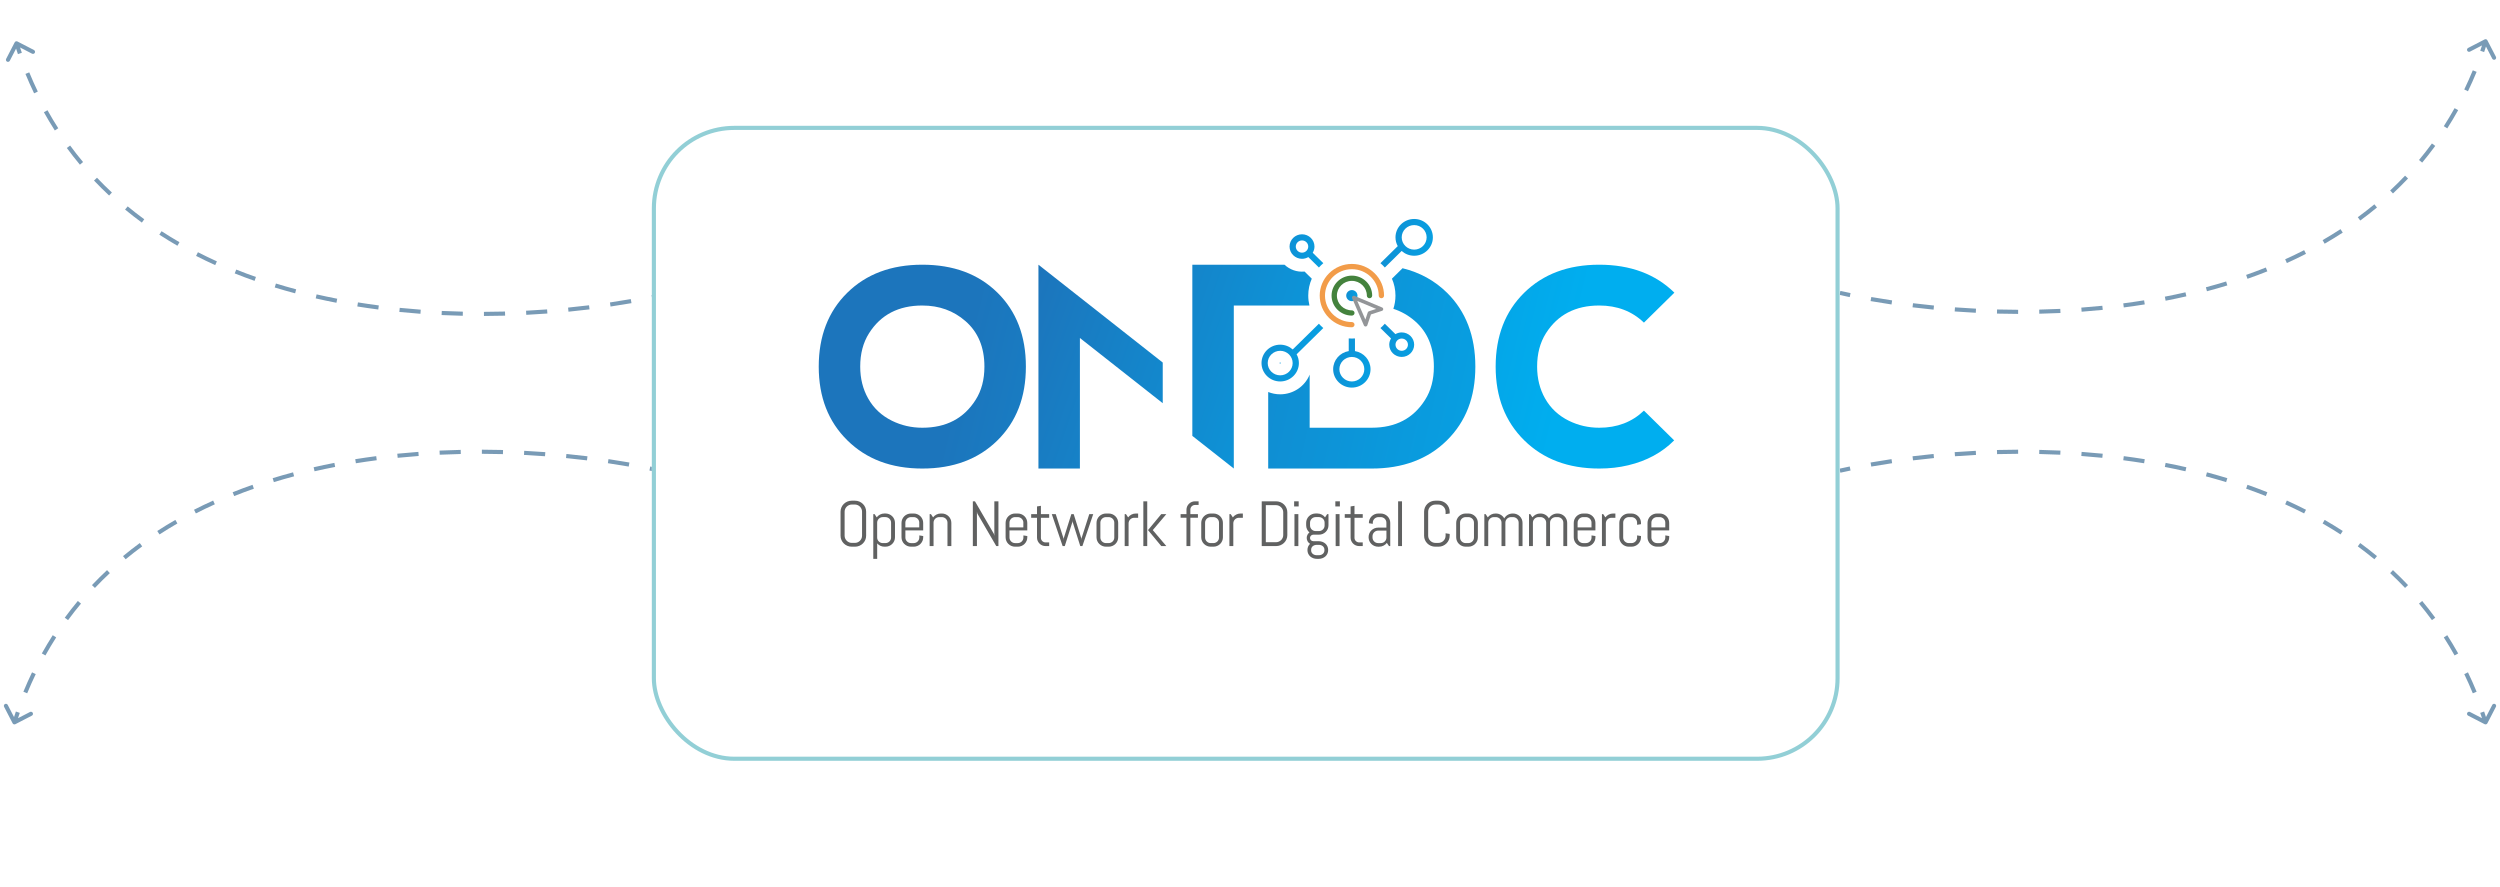 <svg width="606" height="215" viewBox="0 0 606 215" fill="none" xmlns="http://www.w3.org/2000/svg">
<path d="M4.23 10.056C3.984 9.929 3.683 10.025 3.556 10.27L1.489 14.268C1.363 14.513 1.459 14.815 1.704 14.942C1.949 15.068 2.251 14.972 2.378 14.727L4.215 11.174L7.768 13.011C8.013 13.137 8.315 13.041 8.442 12.796C8.568 12.551 8.472 12.249 8.227 12.122L4.23 10.056ZM3.524 10.652C3.789 11.485 4.064 12.309 4.347 13.123L5.292 12.794C5.011 11.989 4.739 11.173 4.476 10.348L3.524 10.652ZM6.167 17.919C6.829 19.528 7.529 21.095 8.264 22.623L9.165 22.19C8.438 20.679 7.747 19.129 7.092 17.539L6.167 17.919ZM10.639 27.204C11.483 28.72 12.366 30.193 13.283 31.624L14.125 31.085C13.219 29.671 12.347 28.215 11.512 26.718L10.639 27.204ZM16.194 35.868C17.216 37.262 18.274 38.612 19.366 39.92L20.134 39.279C19.055 37.987 18.01 36.654 17.001 35.277L16.194 35.868ZM22.787 43.767C23.974 45.021 25.195 46.231 26.446 47.398L27.128 46.667C25.892 45.513 24.686 44.318 23.513 43.079L22.787 43.767ZM30.317 50.797C31.643 51.893 32.998 52.947 34.38 53.959L34.971 53.153C33.604 52.151 32.264 51.109 30.954 50.026L30.317 50.797ZM38.616 56.884C40.054 57.82 41.518 58.716 43.004 59.573L43.504 58.707C42.033 57.858 40.584 56.971 39.161 56.046L38.616 56.884ZM47.526 62.031C49.052 62.811 50.598 63.555 52.162 64.263L52.574 63.352C51.024 62.65 49.492 61.913 47.981 61.14L47.526 62.031ZM56.894 66.276C58.484 66.911 60.09 67.513 61.709 68.081L62.04 67.137C60.434 66.573 58.842 65.977 57.265 65.347L56.894 66.276ZM66.593 69.685C68.23 70.188 69.878 70.659 71.535 71.099L71.792 70.133C70.147 69.695 68.511 69.228 66.886 68.729L66.593 69.685ZM76.525 72.332C78.195 72.713 79.872 73.066 81.552 73.391L81.742 72.41C80.072 72.087 78.407 71.736 76.747 71.357L76.525 72.332ZM86.61 74.287C88.304 74.559 89.999 74.805 91.694 75.025L91.823 74.034C90.138 73.814 88.452 73.57 86.769 73.299L86.61 74.287ZM96.797 75.615C98.507 75.787 100.213 75.936 101.915 76.061L101.988 75.064C100.296 74.939 98.598 74.791 96.898 74.62L96.797 75.615ZM107.042 76.37C108.761 76.451 110.473 76.509 112.174 76.546L112.196 75.546C110.503 75.509 108.8 75.451 107.089 75.371L107.042 76.37ZM117.308 76.594C119.033 76.589 120.744 76.562 122.439 76.517L122.412 75.517C120.725 75.563 119.022 75.589 117.305 75.594L117.308 76.594ZM127.567 76.317C129.295 76.23 131.003 76.123 132.687 75.997L132.613 75C130.937 75.125 129.237 75.231 127.516 75.319L127.567 76.317ZM137.8 75.556C139.533 75.386 141.235 75.198 142.904 74.993L142.782 74C141.121 74.204 139.427 74.392 137.702 74.561L137.8 75.556ZM147.996 74.304C149.734 74.046 151.428 73.771 153.073 73.483L152.9 72.498C151.264 72.785 149.579 73.058 147.849 73.315L147.996 74.304ZM158.127 72.52C158.971 72.346 159.798 72.168 160.609 71.988L160.391 71.012C159.586 71.191 158.764 71.367 157.925 71.54L158.127 72.52Z" fill="#799BB6"/>
<path d="M3.73 175.539C3.484 175.666 3.183 175.57 3.056 175.324L0.989 171.327C0.863 171.082 0.959 170.78 1.204 170.653C1.449 170.526 1.751 170.622 1.878 170.868L3.715 174.421L7.268 172.584C7.513 172.457 7.815 172.553 7.942 172.799C8.068 173.044 7.972 173.346 7.727 173.472L3.73 175.539ZM3.024 174.943C3.289 174.109 3.564 173.286 3.847 172.471L4.792 172.8C4.511 173.606 4.239 174.421 3.976 175.246L3.024 174.943ZM5.667 167.675C6.329 166.067 7.029 164.499 7.764 162.971L8.665 163.405C7.938 164.915 7.247 166.465 6.592 168.056L5.667 167.675ZM10.139 158.39C10.983 156.875 11.866 155.402 12.783 153.97L13.625 154.51C12.719 155.924 11.847 157.379 11.012 158.877L10.139 158.39ZM15.694 149.727C16.716 148.333 17.774 146.983 18.866 145.675L19.634 146.316C18.555 147.607 17.51 148.941 16.501 150.318L15.694 149.727ZM22.287 141.828C23.474 140.574 24.695 139.364 25.946 138.196L26.628 138.927C25.392 140.081 24.186 141.277 23.013 142.515L22.287 141.828ZM29.817 134.798C31.143 133.702 32.498 132.648 33.88 131.635L34.471 132.442C33.104 133.444 31.764 134.485 30.454 135.568L29.817 134.798ZM38.116 128.711C39.554 127.775 41.018 126.879 42.504 126.022L43.004 126.888C41.533 127.737 40.084 128.623 38.661 129.549L38.116 128.711ZM47.026 123.564C48.552 122.784 50.098 122.04 51.662 121.332L52.074 122.243C50.524 122.945 48.992 123.681 47.481 124.454L47.026 123.564ZM56.394 119.319C57.984 118.683 59.59 118.082 61.209 117.514L61.54 118.458C59.934 119.021 58.342 119.617 56.765 120.247L56.394 119.319ZM66.093 115.909C67.73 115.407 69.378 114.936 71.035 114.495L71.292 115.462C69.647 115.899 68.011 116.367 66.386 116.866L66.093 115.909ZM76.025 113.263C77.695 112.881 79.372 112.529 81.052 112.203L81.242 113.185C79.572 113.508 77.907 113.859 76.247 114.238L76.025 113.263ZM86.11 111.308C87.804 111.036 89.499 110.79 91.194 110.57L91.323 111.561C89.638 111.78 87.952 112.025 86.269 112.296L86.11 111.308ZM96.297 109.98C98.007 109.807 99.713 109.659 101.415 109.534L101.488 110.531C99.796 110.656 98.098 110.803 96.398 110.975L96.297 109.98ZM106.542 109.225C108.261 109.144 109.973 109.086 111.674 109.049L111.696 110.049C110.003 110.086 108.3 110.144 106.589 110.224L106.542 109.225ZM116.808 109.001C118.533 109.006 120.244 109.032 121.939 109.078L121.912 110.078C120.225 110.032 118.522 110.006 116.805 110.001L116.808 109.001ZM127.067 109.277C128.795 109.365 130.503 109.472 132.187 109.598L132.113 110.595C130.437 110.47 128.737 110.363 127.016 110.276L127.067 109.277ZM137.3 110.039C139.033 110.209 140.735 110.397 142.404 110.602L142.282 111.594C140.621 111.391 138.927 111.203 137.202 111.034L137.3 110.039ZM147.496 111.291C149.234 111.549 150.928 111.823 152.573 112.112L152.4 113.097C150.764 112.81 149.079 112.537 147.349 112.28L147.496 111.291ZM157.627 113.075C158.471 113.249 159.298 113.426 160.109 113.607L159.891 114.583C159.086 114.404 158.264 114.227 157.425 114.054L157.627 113.075Z" fill="#799BB6"/>
<path d="M602.27 9.556C602.516 9.429 602.817 9.525 602.944 9.77L605.011 13.768C605.137 14.013 605.041 14.315 604.796 14.442C604.551 14.568 604.249 14.472 604.122 14.227L602.285 10.674L598.732 12.511C598.487 12.637 598.185 12.541 598.058 12.296C597.932 12.051 598.028 11.749 598.273 11.622L602.27 9.556ZM602.976 10.152C602.711 10.985 602.436 11.809 602.153 12.623L601.208 12.294C601.489 11.489 601.761 10.673 602.024 9.848L602.976 10.152ZM600.333 17.419C599.671 19.028 598.971 20.595 598.236 22.123L597.335 21.69C598.062 20.179 598.753 18.629 599.408 17.039L600.333 17.419ZM595.861 26.704C595.016 28.22 594.134 29.693 593.217 31.124L592.375 30.585C593.281 29.171 594.153 27.715 594.988 26.218L595.861 26.704ZM590.306 35.368C589.284 36.762 588.226 38.112 587.134 39.42L586.366 38.779C587.445 37.487 588.49 36.154 589.499 34.777L590.306 35.368ZM583.713 43.267C582.526 44.521 581.305 45.731 580.054 46.898L579.372 46.167C580.608 45.013 581.814 43.818 582.987 42.579L583.713 43.267ZM576.183 50.297C574.857 51.393 573.502 52.447 572.12 53.459L571.529 52.653C572.896 51.651 574.236 50.609 575.546 49.526L576.183 50.297ZM567.884 56.384C566.446 57.32 564.982 58.216 563.496 59.073L562.996 58.207C564.467 57.358 565.916 56.471 567.339 55.546L567.884 56.384ZM558.974 61.531C557.448 62.311 555.902 63.055 554.338 63.763L553.926 62.852C555.476 62.15 557.008 61.413 558.519 60.64L558.974 61.531ZM549.606 65.776C548.016 66.411 546.41 67.013 544.791 67.581L544.46 66.637C546.066 66.073 547.658 65.477 549.235 64.847L549.606 65.776ZM539.907 69.185C538.27 69.688 536.622 70.159 534.965 70.599L534.708 69.633C536.353 69.195 537.989 68.728 539.614 68.229L539.907 69.185ZM529.975 71.832C528.305 72.213 526.628 72.566 524.948 72.891L524.758 71.91C526.428 71.587 528.093 71.236 529.753 70.857L529.975 71.832ZM519.89 73.787C518.196 74.059 516.501 74.305 514.806 74.525L514.677 73.534C516.362 73.314 518.048 73.07 519.731 72.799L519.89 73.787ZM509.703 75.115C507.993 75.287 506.287 75.436 504.585 75.561L504.512 74.564C506.204 74.439 507.902 74.291 509.602 74.12L509.703 75.115ZM499.458 75.87C497.739 75.951 496.027 76.009 494.326 76.046L494.304 75.046C495.997 75.009 497.7 74.951 499.411 74.871L499.458 75.87ZM489.192 76.094C487.467 76.089 485.756 76.062 484.061 76.017L484.088 75.017C485.775 75.063 487.478 75.089 489.195 75.094L489.192 76.094ZM478.933 75.817C477.205 75.73 475.497 75.623 473.813 75.497L473.887 74.5C475.563 74.625 477.263 74.731 478.984 74.819L478.933 75.817ZM468.7 75.056C466.967 74.886 465.265 74.698 463.596 74.493L463.718 73.5C465.379 73.704 467.073 73.892 468.798 74.061L468.7 75.056ZM458.504 73.804C456.766 73.546 455.072 73.271 453.427 72.983L453.6 71.998C455.236 72.285 456.921 72.558 458.651 72.815L458.504 73.804ZM448.373 72.02C447.529 71.846 446.702 71.668 445.891 71.488L446.109 70.512C446.914 70.691 447.736 70.867 448.575 71.04L448.373 72.02Z" fill="#799BB6"/>
<path d="M602.27 175.539C602.516 175.666 602.817 175.57 602.944 175.324L605.011 171.327C605.137 171.082 605.041 170.78 604.796 170.653C604.551 170.526 604.249 170.622 604.122 170.868L602.285 174.421L598.732 172.584C598.487 172.457 598.185 172.553 598.058 172.799C597.932 173.044 598.028 173.346 598.273 173.472L602.27 175.539ZM602.976 174.943C602.711 174.109 602.436 173.286 602.153 172.471L601.208 172.8C601.489 173.606 601.761 174.421 602.024 175.246L602.976 174.943ZM600.333 167.675C599.671 166.067 598.971 164.499 598.236 162.971L597.335 163.405C598.062 164.915 598.753 166.465 599.408 168.056L600.333 167.675ZM595.861 158.39C595.016 156.875 594.134 155.402 593.217 153.97L592.375 154.51C593.281 155.924 594.153 157.379 594.988 158.877L595.861 158.39ZM590.306 149.727C589.284 148.333 588.226 146.983 587.134 145.675L586.366 146.316C587.445 147.607 588.49 148.941 589.499 150.318L590.306 149.727ZM583.713 141.828C582.526 140.574 581.305 139.364 580.054 138.196L579.372 138.927C580.608 140.081 581.814 141.277 582.987 142.515L583.713 141.828ZM576.183 134.798C574.857 133.702 573.502 132.648 572.12 131.635L571.529 132.442C572.896 133.444 574.236 134.485 575.546 135.568L576.183 134.798ZM567.884 128.711C566.446 127.775 564.982 126.879 563.496 126.022L562.996 126.888C564.467 127.737 565.916 128.623 567.339 129.549L567.884 128.711ZM558.974 123.564C557.448 122.784 555.902 122.04 554.338 121.332L553.926 122.243C555.476 122.945 557.008 123.681 558.519 124.454L558.974 123.564ZM549.606 119.319C548.016 118.683 546.41 118.082 544.791 117.514L544.46 118.458C546.066 119.021 547.658 119.617 549.235 120.247L549.606 119.319ZM539.907 115.909C538.27 115.407 536.622 114.936 534.965 114.495L534.708 115.462C536.353 115.899 537.989 116.367 539.614 116.866L539.907 115.909ZM529.975 113.263C528.305 112.881 526.628 112.529 524.948 112.203L524.758 113.185C526.428 113.508 528.093 113.859 529.753 114.238L529.975 113.263ZM519.89 111.308C518.196 111.036 516.501 110.79 514.806 110.57L514.677 111.561C516.362 111.78 518.048 112.025 519.731 112.296L519.89 111.308ZM509.703 109.98C507.993 109.807 506.287 109.659 504.585 109.534L504.512 110.531C506.204 110.656 507.902 110.803 509.602 110.975L509.703 109.98ZM499.458 109.225C497.739 109.144 496.027 109.086 494.326 109.049L494.304 110.049C495.997 110.086 497.7 110.144 499.411 110.224L499.458 109.225ZM489.192 109.001C487.467 109.006 485.756 109.032 484.061 109.078L484.088 110.078C485.775 110.032 487.478 110.006 489.195 110.001L489.192 109.001ZM478.933 109.277C477.205 109.365 475.497 109.472 473.813 109.598L473.887 110.595C475.563 110.47 477.263 110.363 478.984 110.276L478.933 109.277ZM468.7 110.039C466.967 110.209 465.265 110.397 463.596 110.602L463.718 111.594C465.379 111.391 467.073 111.203 468.798 111.034L468.7 110.039ZM458.504 111.291C456.766 111.549 455.072 111.823 453.427 112.112L453.6 113.097C455.236 112.81 456.921 112.537 458.651 112.28L458.504 111.291ZM448.373 113.075C447.529 113.249 446.702 113.426 445.891 113.607L446.109 114.583C446.914 114.404 447.736 114.227 448.575 114.054L448.373 113.075Z" fill="#799BB6"/>
<g filter="url(#filter0_d_1850_1196)">
<rect x="158" y="19.5" width="287.924" height="153.921" rx="20" fill="white"/>
<rect x="158.5" y="20" width="286.924" height="152.921" rx="19.5" stroke="#92CFD6"/>
</g>
<path d="M209.74 130.893C209.598 131.215 209.407 131.498 209.159 131.739C208.915 131.98 208.627 132.171 208.3 132.311C207.972 132.448 207.619 132.518 207.246 132.518H206.463C206.09 132.518 205.737 132.448 205.406 132.311C205.076 132.173 204.788 131.98 204.541 131.739C204.296 131.498 204.102 131.215 203.96 130.893C203.817 130.571 203.749 130.223 203.749 129.856V124.03C203.749 123.663 203.82 123.316 203.96 122.993C204.099 122.671 204.293 122.388 204.541 122.147C204.786 121.906 205.076 121.716 205.406 121.576C205.737 121.438 206.09 121.368 206.463 121.368H207.246C207.619 121.368 207.972 121.438 208.3 121.576C208.627 121.716 208.915 121.906 209.159 122.147C209.404 122.388 209.598 122.671 209.74 122.993C209.88 123.316 209.951 123.663 209.951 124.03V129.856C209.951 130.223 209.88 130.571 209.74 130.893ZM208.96 124.03C208.96 123.789 208.915 123.562 208.821 123.352C208.727 123.142 208.601 122.96 208.445 122.803C208.285 122.646 208.1 122.523 207.887 122.433C207.673 122.343 207.445 122.296 207.197 122.296H206.506C206.261 122.296 206.03 122.341 205.816 122.433C205.603 122.523 205.418 122.646 205.255 122.803C205.093 122.96 204.968 123.142 204.874 123.352C204.78 123.562 204.734 123.786 204.734 124.03V129.856C204.734 130.097 204.78 130.324 204.874 130.534C204.968 130.744 205.093 130.926 205.255 131.086C205.418 131.246 205.603 131.369 205.816 131.462C206.03 131.551 206.258 131.599 206.506 131.599H207.197C207.442 131.599 207.673 131.554 207.887 131.462C208.1 131.372 208.285 131.246 208.445 131.086C208.604 130.926 208.73 130.744 208.821 130.534C208.912 130.324 208.96 130.1 208.96 129.856V124.03Z" fill="#606161"/>
<path d="M216.764 131.128C216.644 131.405 216.479 131.646 216.268 131.853C216.058 132.061 215.813 132.223 215.531 132.341C215.249 132.459 214.95 132.518 214.631 132.518H214.392C214.039 132.518 213.711 132.448 213.406 132.305C213.102 132.162 212.845 131.966 212.629 131.716V135.468H211.684V124.618H212L212.515 125.406C212.732 125.117 212.999 124.89 213.327 124.722C213.651 124.554 214.007 124.47 214.392 124.47H214.631C214.95 124.47 215.249 124.529 215.531 124.646C215.813 124.764 216.058 124.926 216.268 125.134C216.479 125.341 216.644 125.582 216.764 125.86C216.883 126.137 216.943 126.431 216.943 126.745V130.239C216.943 130.553 216.883 130.847 216.764 131.125V131.128ZM215.998 126.695C215.998 126.507 215.961 126.333 215.89 126.168C215.818 126.005 215.722 125.862 215.596 125.739C215.474 125.619 215.329 125.523 215.161 125.45C214.993 125.38 214.816 125.344 214.625 125.344H213.996C213.805 125.344 213.629 125.38 213.461 125.45C213.292 125.521 213.15 125.616 213.025 125.739C212.902 125.86 212.806 126.003 212.732 126.168C212.66 126.33 212.623 126.507 212.623 126.695V130.295C212.623 130.483 212.66 130.657 212.732 130.822C212.803 130.988 212.9 131.128 213.025 131.251C213.147 131.372 213.292 131.467 213.461 131.54C213.629 131.612 213.805 131.646 213.996 131.646H214.625C214.816 131.646 214.993 131.61 215.161 131.54C215.326 131.47 215.471 131.374 215.596 131.251C215.722 131.128 215.815 130.988 215.89 130.822C215.961 130.66 215.998 130.483 215.998 130.295V126.695Z" fill="#606161"/>
<path d="M223.6 131.129C223.48 131.406 223.315 131.647 223.104 131.855C222.894 132.062 222.649 132.224 222.367 132.342C222.085 132.46 221.786 132.519 221.467 132.519H220.838C220.519 132.519 220.22 132.46 219.938 132.342C219.656 132.224 219.411 132.062 219.2 131.855C218.99 131.647 218.824 131.406 218.705 131.129C218.585 130.851 218.525 130.557 218.525 130.243V126.749C218.525 126.435 218.585 126.141 218.705 125.864C218.824 125.586 218.99 125.345 219.2 125.138C219.411 124.93 219.656 124.768 219.938 124.65C220.22 124.532 220.519 124.474 220.838 124.474H221.467C221.786 124.474 222.085 124.532 222.367 124.65C222.649 124.768 222.894 124.93 223.104 125.138C223.315 125.345 223.48 125.586 223.6 125.864C223.719 126.141 223.779 126.435 223.779 126.749V128.573H219.465V130.299C219.465 130.487 219.502 130.661 219.573 130.826C219.645 130.992 219.741 131.132 219.867 131.255C219.989 131.375 220.134 131.471 220.302 131.544C220.47 131.616 220.647 131.65 220.838 131.65H221.467C221.658 131.65 221.834 131.614 222.002 131.544C222.167 131.473 222.313 131.378 222.438 131.255C222.563 131.132 222.657 130.992 222.731 130.826C222.803 130.664 222.84 130.487 222.84 130.299V129.784L223.785 129.935V130.246C223.785 130.56 223.725 130.854 223.606 131.132L223.6 131.129ZM222.834 126.696C222.834 126.508 222.797 126.334 222.726 126.169C222.654 126.006 222.558 125.864 222.432 125.74C222.31 125.62 222.165 125.524 221.997 125.452C221.829 125.382 221.652 125.345 221.461 125.345H220.832C220.641 125.345 220.465 125.382 220.297 125.452C220.129 125.522 219.986 125.617 219.861 125.74C219.738 125.861 219.642 126.004 219.568 126.169C219.496 126.331 219.459 126.508 219.459 126.696V127.845H222.825V126.696H222.834Z" fill="#606161"/>
<path d="M229.666 132.37V126.696C229.666 126.508 229.629 126.334 229.558 126.169C229.487 126.006 229.39 125.864 229.265 125.74C229.142 125.62 228.997 125.524 228.829 125.452C228.661 125.382 228.484 125.345 228.293 125.345H227.664C227.473 125.345 227.297 125.382 227.129 125.452C226.961 125.522 226.818 125.617 226.693 125.74C226.571 125.861 226.474 126.004 226.4 126.169C226.329 126.331 226.292 126.508 226.292 126.696V132.37H225.346V124.622H225.662L226.178 125.41C226.394 125.121 226.662 124.894 226.989 124.726C227.314 124.558 227.67 124.474 228.054 124.474H228.293C228.612 124.474 228.911 124.532 229.193 124.65C229.475 124.768 229.72 124.93 229.931 125.138C230.142 125.345 230.307 125.586 230.426 125.864C230.546 126.141 230.606 126.435 230.606 126.749V132.37H229.66H229.666Z" fill="#606161"/>
<path d="M241.495 132.369L236.899 124.469L236.808 124.001V132.369H235.817V121.521H236.332L240.928 129.426L241.028 129.889V121.521H242.019V132.369H241.495Z" fill="#606161"/>
<path d="M248.833 131.129C248.714 131.406 248.548 131.647 248.338 131.855C248.127 132.062 247.882 132.224 247.6 132.342C247.318 132.46 247.019 132.519 246.7 132.519H246.071C245.752 132.519 245.453 132.46 245.171 132.342C244.889 132.224 244.644 132.062 244.434 131.855C244.223 131.647 244.058 131.406 243.938 131.129C243.819 130.851 243.759 130.557 243.759 130.243V126.749C243.759 126.435 243.819 126.141 243.938 125.864C244.058 125.586 244.223 125.345 244.434 125.138C244.644 124.93 244.889 124.768 245.171 124.65C245.453 124.532 245.752 124.474 246.071 124.474H246.7C247.019 124.474 247.318 124.532 247.6 124.65C247.882 124.768 248.127 124.93 248.338 125.138C248.548 125.345 248.714 125.586 248.833 125.864C248.953 126.141 249.013 126.435 249.013 126.749V128.573H244.699V130.299C244.699 130.487 244.736 130.661 244.807 130.826C244.878 130.992 244.975 131.132 245.1 131.255C245.222 131.375 245.368 131.471 245.536 131.544C245.704 131.616 245.88 131.65 246.071 131.65H246.7C246.891 131.65 247.068 131.614 247.236 131.544C247.401 131.473 247.546 131.378 247.671 131.255C247.797 131.132 247.891 130.992 247.965 130.826C248.036 130.664 248.073 130.487 248.073 130.299V129.784L249.018 129.935V130.246C249.018 130.56 248.959 130.854 248.839 131.132L248.833 131.129ZM248.067 126.696C248.067 126.508 248.03 126.334 247.959 126.169C247.888 126.006 247.791 125.864 247.666 125.74C247.543 125.62 247.398 125.524 247.23 125.452C247.062 125.382 246.885 125.345 246.695 125.345H246.065C245.875 125.345 245.698 125.382 245.53 125.452C245.362 125.522 245.22 125.617 245.094 125.74C244.972 125.861 244.875 126.004 244.801 126.169C244.73 126.331 244.693 126.508 244.693 126.696V127.845H248.059V126.696H248.067Z" fill="#606161"/>
<path d="M253.457 132.369C253.169 132.369 252.899 132.316 252.645 132.21C252.392 132.103 252.172 131.957 251.985 131.77C251.797 131.582 251.649 131.366 251.537 131.12C251.426 130.873 251.372 130.607 251.372 130.327V125.507H249.957V124.621H251.372V122.761L252.318 122.609V124.621H254.317V125.507H252.318V130.371C252.318 130.528 252.346 130.674 252.406 130.806C252.466 130.94 252.546 131.058 252.648 131.156C252.751 131.257 252.87 131.335 253.01 131.394C253.149 131.453 253.297 131.481 253.457 131.481H254.317V132.367H253.457V132.369Z" fill="#606161"/>
<path d="M262.372 132.369H261.857L260.011 126.529L259.98 126.129L259.949 126.529L258.103 132.369H257.58L254.951 124.621H255.911L257.787 130.478L257.819 130.878L257.85 130.478L259.695 124.621H260.265L262.102 130.478L262.133 130.878L262.164 130.478L264.041 124.621H265L262.372 132.369Z" fill="#606161"/>
<path d="M270.869 131.129C270.75 131.406 270.585 131.647 270.374 131.855C270.163 132.062 269.918 132.224 269.636 132.342C269.354 132.46 269.055 132.519 268.737 132.519H268.107C267.788 132.519 267.489 132.46 267.207 132.342C266.925 132.224 266.681 132.062 266.47 131.855C266.259 131.647 266.094 131.406 265.974 131.129C265.855 130.851 265.795 130.557 265.795 130.243V126.749C265.795 126.435 265.855 126.141 265.974 125.864C266.094 125.586 266.259 125.345 266.47 125.138C266.681 124.93 266.925 124.768 267.207 124.65C267.489 124.532 267.788 124.474 268.107 124.474H268.737C269.055 124.474 269.354 124.532 269.636 124.65C269.918 124.768 270.163 124.93 270.374 125.138C270.585 125.345 270.75 125.586 270.869 125.864C270.989 126.141 271.049 126.435 271.049 126.749V130.243C271.049 130.557 270.989 130.851 270.869 131.129ZM270.103 126.696C270.103 126.508 270.066 126.334 269.995 126.169C269.924 126.006 269.827 125.864 269.702 125.74C269.579 125.62 269.434 125.524 269.266 125.452C269.098 125.382 268.922 125.345 268.731 125.345H268.101C267.911 125.345 267.734 125.382 267.566 125.452C267.398 125.522 267.256 125.617 267.13 125.74C267.008 125.861 266.911 126.004 266.837 126.169C266.766 126.331 266.729 126.508 266.729 126.696V130.297C266.729 130.484 266.766 130.658 266.837 130.823C266.908 130.989 267.005 131.129 267.13 131.252C267.253 131.373 267.398 131.468 267.566 131.541C267.734 131.614 267.911 131.647 268.101 131.647H268.731C268.922 131.647 269.098 131.611 269.266 131.541C269.431 131.471 269.577 131.375 269.702 131.252C269.827 131.129 269.921 130.989 269.995 130.823C270.066 130.661 270.103 130.484 270.103 130.297V126.696Z" fill="#606161"/>
<path d="M274.941 125.507C274.75 125.507 274.573 125.543 274.405 125.613C274.237 125.683 274.095 125.779 273.969 125.902C273.847 126.022 273.75 126.165 273.676 126.331C273.605 126.493 273.568 126.67 273.568 126.857V132.372H272.623V124.624H272.939L273.454 125.412C273.67 125.123 273.938 124.896 274.266 124.728C274.59 124.56 274.946 124.476 275.331 124.476H275.883V125.512H274.938L274.941 125.507Z" fill="#606161"/>
<path d="M277.146 132.369V121.521H278.091V132.369H277.146ZM281.489 132.369L278.277 128.496L281.489 124.624H282.719L279.43 128.496L282.719 132.369H281.489Z" fill="#606161"/>
<path d="M289.674 122.404C289.515 122.404 289.367 122.432 289.233 122.491C289.096 122.55 288.976 122.628 288.874 122.729C288.771 122.83 288.692 122.948 288.632 123.085C288.572 123.222 288.544 123.368 288.544 123.525V124.62H290.38V125.506H288.544V132.368H287.598V125.506H286.177V124.62H287.598V123.57C287.598 123.287 287.652 123.02 287.761 122.771C287.869 122.522 288.017 122.303 288.208 122.115C288.398 121.928 288.618 121.782 288.868 121.675C289.119 121.569 289.389 121.516 289.674 121.516H290.543V122.401H289.674V122.404Z" fill="#606161"/>
<path d="M296.255 131.129C296.135 131.406 295.97 131.647 295.759 131.855C295.548 132.062 295.304 132.224 295.022 132.342C294.74 132.46 294.441 132.519 294.122 132.519H293.492C293.174 132.519 292.875 132.46 292.593 132.342C292.311 132.224 292.066 132.062 291.855 131.855C291.644 131.647 291.479 131.406 291.36 131.129C291.24 130.851 291.18 130.557 291.18 130.243V126.749C291.18 126.435 291.24 126.141 291.36 125.864C291.479 125.586 291.644 125.345 291.855 125.138C292.066 124.93 292.311 124.768 292.593 124.65C292.875 124.532 293.174 124.474 293.492 124.474H294.122C294.441 124.474 294.74 124.532 295.022 124.65C295.304 124.768 295.548 124.93 295.759 125.138C295.97 125.345 296.135 125.586 296.255 125.864C296.374 126.141 296.434 126.435 296.434 126.749V130.243C296.434 130.557 296.374 130.851 296.255 131.129ZM295.489 126.696C295.489 126.508 295.452 126.334 295.38 126.169C295.309 126.006 295.212 125.864 295.087 125.74C294.965 125.62 294.819 125.524 294.651 125.452C294.483 125.382 294.307 125.345 294.116 125.345H293.487C293.296 125.345 293.119 125.382 292.951 125.452C292.783 125.522 292.641 125.617 292.516 125.74C292.393 125.861 292.296 126.004 292.222 126.169C292.151 126.331 292.114 126.508 292.114 126.696V130.297C292.114 130.484 292.151 130.658 292.222 130.823C292.294 130.989 292.39 131.129 292.516 131.252C292.638 131.373 292.783 131.468 292.951 131.541C293.119 131.614 293.296 131.647 293.487 131.647H294.116C294.307 131.647 294.483 131.611 294.651 131.541C294.817 131.471 294.962 131.375 295.087 131.252C295.212 131.129 295.306 130.989 295.38 130.823C295.452 130.661 295.489 130.484 295.489 130.297V126.696Z" fill="#606161"/>
<path d="M300.326 125.507C300.135 125.507 299.958 125.543 299.79 125.613C299.622 125.683 299.48 125.779 299.355 125.902C299.232 126.022 299.135 126.165 299.061 126.331C298.99 126.493 298.953 126.67 298.953 126.857V132.372H298.008V124.624H298.324L298.839 125.412C299.056 125.123 299.323 124.896 299.651 124.728C299.976 124.56 300.331 124.476 300.716 124.476H301.268V125.512H300.323L300.326 125.507Z" fill="#606161"/>
<path d="M311.836 130.742C311.697 131.064 311.503 131.347 311.255 131.588C311.007 131.829 310.72 132.019 310.389 132.159C310.059 132.3 309.706 132.367 309.333 132.367H305.842V121.52H309.333C309.706 121.52 310.059 121.59 310.389 121.727C310.72 121.864 311.007 122.055 311.255 122.299C311.5 122.54 311.694 122.825 311.836 123.15C311.978 123.475 312.047 123.823 312.047 124.19V129.705C312.047 130.072 311.976 130.419 311.836 130.742ZM311.056 124.19C311.056 123.949 311.01 123.722 310.916 123.512C310.825 123.302 310.697 123.12 310.535 122.96C310.372 122.8 310.187 122.677 309.974 122.584C309.76 122.492 309.532 122.447 309.285 122.447H306.833V131.434H309.285C309.529 131.434 309.76 131.389 309.974 131.296C310.187 131.204 310.372 131.083 310.535 130.926C310.697 130.77 310.822 130.587 310.916 130.377C311.007 130.167 311.056 129.943 311.056 129.699V124.184V124.19Z" fill="#606161"/>
<path d="M313.699 122.761V121.52H314.798V122.761H313.699ZM313.776 132.37V124.622H314.722V132.37H313.776Z" fill="#606161"/>
<path d="M321.764 134.207C321.644 134.471 321.479 134.695 321.269 134.88C321.058 135.065 320.813 135.21 320.531 135.314C320.249 135.418 319.95 135.468 319.631 135.468H319.238C318.919 135.468 318.62 135.415 318.338 135.314C318.056 135.21 317.812 135.065 317.601 134.88C317.39 134.695 317.225 134.468 317.105 134.207C316.986 133.944 316.926 133.658 316.926 133.344V133.313C316.926 133.011 316.983 132.733 317.094 132.481C317.208 132.229 317.362 132.01 317.555 131.823C317.31 131.677 317.114 131.478 316.969 131.229C316.823 130.979 316.749 130.702 316.749 130.399C316.749 130.127 316.809 129.872 316.926 129.64C317.043 129.407 317.205 129.214 317.41 129.068C317.165 128.855 316.969 128.603 316.826 128.303C316.684 128.006 316.61 127.681 316.61 127.328V126.745C316.61 126.431 316.67 126.137 316.789 125.86C316.909 125.582 317.074 125.341 317.285 125.134C317.495 124.926 317.74 124.764 318.022 124.646C318.304 124.529 318.603 124.47 318.922 124.47H319.315C319.7 124.47 320.055 124.554 320.38 124.722C320.705 124.89 320.975 125.12 321.192 125.406L321.707 124.618H322.023V127.328C322.023 127.642 321.963 127.936 321.844 128.213C321.724 128.491 321.559 128.732 321.348 128.939C321.138 129.147 320.893 129.309 320.611 129.427C320.329 129.544 320.03 129.603 319.711 129.603H318.341C318.233 129.603 318.13 129.626 318.034 129.668C317.937 129.71 317.851 129.769 317.777 129.839C317.703 129.909 317.646 129.993 317.604 130.091C317.564 130.189 317.541 130.29 317.541 130.396C317.541 130.503 317.561 130.604 317.604 130.699C317.644 130.794 317.703 130.878 317.777 130.951C317.851 131.024 317.937 131.08 318.034 131.122C318.13 131.164 318.233 131.184 318.341 131.184H319.634C319.953 131.184 320.252 131.237 320.534 131.338C320.816 131.442 321.061 131.587 321.271 131.772C321.482 131.957 321.647 132.184 321.767 132.445C321.886 132.708 321.946 132.994 321.946 133.308V133.339C321.946 133.652 321.886 133.938 321.767 134.202L321.764 134.207ZM321.083 126.695C321.083 126.507 321.046 126.333 320.975 126.168C320.904 126.005 320.804 125.862 320.679 125.739C320.554 125.619 320.409 125.523 320.241 125.45C320.073 125.378 319.896 125.344 319.705 125.344H318.922C318.731 125.344 318.555 125.38 318.387 125.45C318.219 125.521 318.076 125.616 317.954 125.739C317.831 125.862 317.735 126.003 317.661 126.168C317.587 126.333 317.552 126.507 317.552 126.695V127.384C317.552 127.572 317.589 127.745 317.661 127.911C317.732 128.076 317.829 128.216 317.954 128.34C318.079 128.463 318.222 128.555 318.387 128.628C318.552 128.698 318.731 128.735 318.922 128.735H319.705C319.896 128.735 320.073 128.698 320.241 128.628C320.406 128.558 320.554 128.463 320.679 128.34C320.804 128.219 320.904 128.076 320.975 127.911C321.046 127.748 321.083 127.572 321.083 127.384V126.695ZM321.044 133.269C321.044 133.081 321.007 132.916 320.935 132.764C320.864 132.616 320.767 132.49 320.642 132.389C320.52 132.288 320.374 132.209 320.209 132.153C320.041 132.097 319.865 132.069 319.674 132.069H319.19C318.999 132.069 318.822 132.097 318.654 132.153C318.489 132.209 318.344 132.288 318.219 132.389C318.093 132.49 317.999 132.616 317.925 132.764C317.854 132.913 317.817 133.081 317.817 133.269V133.389C317.817 133.577 317.854 133.742 317.925 133.888C317.997 134.034 318.093 134.16 318.219 134.263C318.341 134.367 318.486 134.445 318.654 134.502C318.82 134.558 318.999 134.586 319.19 134.586H319.674C319.865 134.586 320.041 134.558 320.209 134.502C320.374 134.445 320.52 134.367 320.642 134.263C320.765 134.16 320.861 134.036 320.935 133.888C321.007 133.742 321.044 133.574 321.044 133.389V133.269Z" fill="#606161"/>
<path d="M323.687 122.761V121.52H324.786V122.761H323.687ZM323.764 132.37V124.622H324.709V132.37H323.764Z" fill="#606161"/>
<path d="M329.468 132.369C329.18 132.369 328.91 132.316 328.656 132.21C328.403 132.103 328.184 131.957 327.996 131.77C327.808 131.582 327.66 131.366 327.549 131.12C327.438 130.873 327.384 130.607 327.384 130.327V125.507H325.968V124.621H327.384V122.761L328.329 122.609V124.621H330.328V125.507H328.329V130.371C328.329 130.528 328.357 130.674 328.417 130.806C328.477 130.94 328.557 131.058 328.659 131.156C328.762 131.254 328.881 131.335 329.021 131.394C329.16 131.453 329.309 131.481 329.468 131.481H330.328V132.367H329.468V132.369Z" fill="#606161"/>
<path d="M336.697 132.369L336.173 131.599C335.957 131.876 335.689 132.1 335.365 132.268C335.043 132.437 334.687 132.521 334.302 132.521H334.063C333.744 132.521 333.445 132.462 333.163 132.344C332.881 132.226 332.637 132.064 332.426 131.857C332.215 131.649 332.05 131.408 331.93 131.131C331.811 130.853 331.751 130.559 331.751 130.245V130.17C331.751 129.856 331.811 129.562 331.93 129.284C332.05 129.007 332.215 128.766 332.426 128.558C332.637 128.351 332.881 128.188 333.163 128.071C333.445 127.953 333.744 127.894 334.063 127.894H336.062V126.698C336.062 126.51 336.025 126.336 335.954 126.171C335.883 126.008 335.786 125.865 335.661 125.742C335.538 125.622 335.393 125.526 335.225 125.454C335.057 125.381 334.881 125.347 334.69 125.347H334.137C333.946 125.347 333.77 125.383 333.602 125.454C333.434 125.524 333.292 125.619 333.166 125.742C333.044 125.863 332.947 126.006 332.873 126.171C332.799 126.336 332.765 126.51 332.765 126.698V126.978L331.819 126.827V126.751C331.819 126.437 331.879 126.143 331.999 125.865C332.118 125.588 332.283 125.347 332.494 125.14C332.705 124.932 332.95 124.77 333.232 124.652C333.514 124.534 333.813 124.476 334.132 124.476H334.684C335.003 124.476 335.302 124.534 335.584 124.652C335.866 124.77 336.111 124.932 336.321 125.14C336.532 125.347 336.697 125.588 336.817 125.865C336.936 126.143 336.996 126.437 336.996 126.751V132.372H336.68L336.697 132.369ZM336.068 128.617H334.069C333.878 128.617 333.702 128.654 333.534 128.724C333.366 128.794 333.223 128.892 333.101 129.015C332.978 129.138 332.881 129.281 332.807 129.447C332.733 129.612 332.699 129.786 332.699 129.973V130.299C332.699 130.486 332.736 130.66 332.807 130.825C332.879 130.991 332.975 131.131 333.101 131.254C333.223 131.375 333.368 131.47 333.534 131.543C333.699 131.616 333.878 131.649 334.069 131.649H334.698C334.889 131.649 335.066 131.613 335.234 131.543C335.402 131.473 335.544 131.377 335.669 131.254C335.795 131.131 335.889 130.991 335.963 130.825C336.034 130.663 336.071 130.486 336.071 130.299V128.62L336.068 128.617Z" fill="#606161"/>
<path d="M338.902 132.369V121.521H339.848V132.369H338.902Z" fill="#606161"/>
<path d="M351.191 130.893C351.052 131.215 350.858 131.498 350.61 131.739C350.362 131.98 350.078 132.171 349.75 132.311C349.423 132.448 349.072 132.518 348.697 132.518H347.913C347.54 132.518 347.187 132.448 346.857 132.311C346.527 132.173 346.239 131.98 345.991 131.739C345.746 131.498 345.553 131.215 345.41 130.893C345.268 130.571 345.2 130.223 345.2 129.856V124.03C345.2 123.663 345.271 123.316 345.41 122.993C345.55 122.671 345.746 122.388 345.991 122.147C346.236 121.906 346.527 121.716 346.857 121.576C347.187 121.438 347.54 121.368 347.913 121.368H348.697C349.07 121.368 349.423 121.438 349.75 121.576C350.078 121.716 350.365 121.906 350.61 122.147C350.855 122.388 351.049 122.671 351.191 122.993C351.331 123.316 351.402 123.663 351.402 124.03V124.47L350.411 124.621V124.033C350.411 123.792 350.365 123.565 350.274 123.355C350.183 123.145 350.055 122.963 349.898 122.806C349.742 122.649 349.554 122.525 349.34 122.436C349.127 122.346 348.899 122.298 348.651 122.298H347.959C347.714 122.298 347.484 122.343 347.27 122.436C347.056 122.528 346.871 122.649 346.709 122.806C346.547 122.963 346.421 123.145 346.327 123.355C346.233 123.565 346.188 123.789 346.188 124.033V129.859C346.188 130.1 346.233 130.327 346.327 130.537C346.421 130.747 346.547 130.929 346.709 131.089C346.871 131.249 347.056 131.372 347.27 131.464C347.484 131.557 347.711 131.602 347.959 131.602H348.651C348.896 131.602 349.127 131.557 349.34 131.464C349.554 131.372 349.739 131.249 349.898 131.089C350.058 130.929 350.183 130.747 350.274 130.537C350.365 130.327 350.411 130.103 350.411 129.859V129.268L351.402 129.427V129.859C351.402 130.226 351.331 130.573 351.191 130.896V130.893Z" fill="#606161"/>
<path d="M358.057 131.129C357.937 131.406 357.772 131.647 357.561 131.855C357.351 132.062 357.106 132.224 356.824 132.342C356.542 132.46 356.243 132.519 355.924 132.519H355.295C354.976 132.519 354.677 132.46 354.395 132.342C354.113 132.224 353.868 132.062 353.657 131.855C353.447 131.647 353.281 131.406 353.162 131.129C353.042 130.851 352.982 130.557 352.982 130.243V126.749C352.982 126.435 353.042 126.141 353.162 125.864C353.281 125.586 353.447 125.345 353.657 125.138C353.868 124.93 354.113 124.768 354.395 124.65C354.677 124.532 354.976 124.474 355.295 124.474H355.924C356.243 124.474 356.542 124.532 356.824 124.65C357.106 124.768 357.351 124.93 357.561 125.138C357.772 125.345 357.937 125.586 358.057 125.864C358.176 126.141 358.236 126.435 358.236 126.749V130.243C358.236 130.557 358.176 130.851 358.057 131.129ZM357.291 126.696C357.291 126.508 357.254 126.334 357.183 126.169C357.111 126.006 357.015 125.864 356.889 125.74C356.767 125.62 356.622 125.524 356.454 125.452C356.286 125.379 356.109 125.345 355.918 125.345H355.289C355.098 125.345 354.922 125.382 354.754 125.452C354.586 125.522 354.443 125.617 354.321 125.74C354.198 125.864 354.102 126.004 354.027 126.169C353.953 126.334 353.919 126.508 353.919 126.696V130.297C353.919 130.484 353.956 130.658 354.027 130.823C354.099 130.989 354.196 131.129 354.321 131.252C354.443 131.373 354.588 131.468 354.754 131.541C354.919 131.614 355.098 131.647 355.289 131.647H355.918C356.109 131.647 356.286 131.611 356.454 131.541C356.622 131.471 356.764 131.375 356.889 131.252C357.015 131.129 357.109 130.989 357.183 130.823C357.254 130.661 357.291 130.484 357.291 130.297V126.696Z" fill="#606161"/>
<path d="M368.123 132.37V126.696C368.123 126.508 368.086 126.334 368.015 126.169C367.944 126.006 367.847 125.864 367.722 125.74C367.6 125.62 367.454 125.524 367.286 125.452C367.118 125.379 366.942 125.345 366.751 125.345H366.281C366.09 125.345 365.914 125.382 365.746 125.452C365.578 125.522 365.432 125.617 365.307 125.74C365.182 125.861 365.082 126.004 365.011 126.169C364.94 126.331 364.903 126.508 364.903 126.696V132.37H363.966V126.696C363.966 126.508 363.929 126.334 363.858 126.169C363.787 126.004 363.687 125.864 363.562 125.74C363.436 125.62 363.291 125.524 363.123 125.452C362.955 125.379 362.778 125.345 362.588 125.345H362.118C361.927 125.345 361.751 125.382 361.582 125.452C361.414 125.522 361.272 125.617 361.15 125.74C361.027 125.864 360.93 126.004 360.856 126.169C360.782 126.334 360.748 126.508 360.748 126.696V132.37H359.803V124.622H360.119L360.634 125.41C360.851 125.121 361.121 124.894 361.446 124.726C361.77 124.558 362.126 124.474 362.511 124.474H362.588C363.035 124.474 363.436 124.583 363.795 124.799C364.154 125.014 364.43 125.303 364.627 125.662C364.723 125.485 364.843 125.323 364.988 125.177C365.131 125.031 365.29 124.905 365.464 124.801C365.637 124.698 365.828 124.617 366.033 124.561C366.238 124.502 366.452 124.474 366.671 124.474H366.748C367.067 124.474 367.366 124.532 367.648 124.65C367.93 124.768 368.175 124.93 368.385 125.138C368.596 125.345 368.761 125.586 368.881 125.864C369.001 126.141 369.06 126.435 369.06 126.749V132.37H368.115H368.123Z" fill="#606161"/>
<path d="M378.952 132.37V126.696C378.952 126.508 378.915 126.334 378.843 126.169C378.772 126.006 378.675 125.864 378.55 125.74C378.428 125.62 378.282 125.524 378.114 125.452C377.946 125.379 377.77 125.345 377.579 125.345H377.109C376.918 125.345 376.742 125.382 376.574 125.452C376.406 125.522 376.261 125.617 376.135 125.74C376.01 125.861 375.91 126.004 375.839 126.169C375.768 126.331 375.731 126.508 375.731 126.696V132.37H374.794V126.696C374.794 126.508 374.757 126.334 374.686 126.169C374.615 126.004 374.515 125.864 374.39 125.74C374.264 125.62 374.119 125.524 373.951 125.452C373.783 125.379 373.607 125.345 373.416 125.345H372.946C372.755 125.345 372.579 125.382 372.411 125.452C372.243 125.522 372.1 125.617 371.978 125.74C371.855 125.864 371.759 126.004 371.684 126.169C371.61 126.334 371.576 126.508 371.576 126.696V132.37H370.631V124.622H370.947L371.462 125.41C371.679 125.121 371.949 124.894 372.274 124.726C372.599 124.558 372.955 124.474 373.339 124.474H373.416C373.863 124.474 374.264 124.583 374.623 124.799C374.982 125.014 375.258 125.303 375.455 125.662C375.552 125.485 375.671 125.323 375.816 125.177C375.959 125.031 376.118 124.905 376.292 124.801C376.466 124.698 376.656 124.617 376.861 124.561C377.066 124.502 377.28 124.474 377.499 124.474H377.576C377.895 124.474 378.194 124.532 378.476 124.65C378.758 124.768 379.003 124.93 379.214 125.138C379.424 125.345 379.589 125.586 379.709 125.864C379.829 126.141 379.888 126.435 379.888 126.749V132.37H378.943H378.952Z" fill="#606161"/>
<path d="M386.549 131.129C386.429 131.406 386.264 131.647 386.054 131.855C385.843 132.062 385.598 132.224 385.316 132.342C385.034 132.46 384.735 132.519 384.416 132.519H383.787C383.468 132.519 383.169 132.46 382.887 132.342C382.605 132.224 382.36 132.062 382.15 131.855C381.939 131.647 381.774 131.406 381.654 131.129C381.534 130.851 381.475 130.557 381.475 130.243V126.749C381.475 126.435 381.534 126.141 381.654 125.864C381.774 125.586 381.939 125.345 382.15 125.138C382.36 124.93 382.605 124.768 382.887 124.65C383.169 124.532 383.468 124.474 383.787 124.474H384.416C384.735 124.474 385.034 124.532 385.316 124.65C385.598 124.768 385.843 124.93 386.054 125.138C386.264 125.345 386.429 125.586 386.549 125.864C386.669 126.141 386.728 126.435 386.728 126.749V128.573H382.414V130.299C382.414 130.487 382.451 130.661 382.523 130.826C382.594 130.992 382.691 131.132 382.816 131.255C382.938 131.375 383.084 131.471 383.249 131.544C383.414 131.616 383.593 131.65 383.784 131.65H384.413C384.604 131.65 384.781 131.614 384.949 131.544C385.117 131.473 385.259 131.378 385.384 131.255C385.51 131.132 385.604 130.992 385.678 130.826C385.749 130.664 385.786 130.487 385.786 130.299V129.784L386.731 129.935V130.246C386.731 130.56 386.672 130.854 386.552 131.132L386.549 131.129ZM385.783 126.696C385.783 126.508 385.746 126.334 385.675 126.169C385.604 126.006 385.507 125.864 385.382 125.74C385.259 125.62 385.114 125.524 384.946 125.452C384.778 125.379 384.601 125.345 384.411 125.345H383.781C383.59 125.345 383.414 125.382 383.246 125.452C383.078 125.522 382.935 125.617 382.813 125.74C382.691 125.864 382.594 126.004 382.52 126.169C382.446 126.334 382.411 126.508 382.411 126.696V127.845H385.78V126.696H385.783Z" fill="#606161"/>
<path d="M390.625 125.507C390.434 125.507 390.257 125.543 390.089 125.613C389.921 125.683 389.779 125.779 389.656 125.902C389.534 126.025 389.437 126.165 389.363 126.331C389.289 126.496 389.255 126.67 389.255 126.857V132.372H388.31V124.624H388.626L389.141 125.412C389.357 125.123 389.628 124.896 389.953 124.728C390.277 124.56 390.633 124.476 391.018 124.476H391.57V125.512H390.625V125.507Z" fill="#606161"/>
<path d="M397.596 131.129C397.477 131.406 397.312 131.647 397.101 131.855C396.89 132.062 396.645 132.224 396.363 132.342C396.081 132.46 395.782 132.519 395.464 132.519H394.834C394.515 132.519 394.216 132.46 393.934 132.342C393.652 132.224 393.408 132.062 393.197 131.855C392.986 131.647 392.821 131.406 392.701 131.129C392.582 130.851 392.522 130.557 392.522 130.243V126.749C392.522 126.435 392.582 126.141 392.701 125.864C392.821 125.586 392.986 125.345 393.197 125.138C393.408 124.93 393.652 124.768 393.934 124.65C394.216 124.532 394.515 124.474 394.834 124.474H395.464C395.782 124.474 396.081 124.532 396.363 124.65C396.645 124.768 396.89 124.93 397.101 125.138C397.312 125.345 397.477 125.586 397.596 125.864C397.716 126.141 397.776 126.435 397.776 126.749V127.06L396.83 127.211V126.696C396.83 126.508 396.793 126.334 396.722 126.169C396.651 126.006 396.554 125.864 396.429 125.74C396.306 125.62 396.161 125.524 395.993 125.452C395.825 125.379 395.649 125.345 395.458 125.345H394.829C394.638 125.345 394.461 125.382 394.293 125.452C394.125 125.522 393.983 125.617 393.86 125.74C393.738 125.864 393.641 126.004 393.567 126.169C393.493 126.334 393.459 126.508 393.459 126.696V130.297C393.459 130.484 393.496 130.658 393.567 130.823C393.638 130.989 393.735 131.129 393.86 131.252C393.983 131.373 394.128 131.468 394.293 131.541C394.458 131.614 394.638 131.647 394.829 131.647H395.458C395.649 131.647 395.825 131.611 395.993 131.541C396.161 131.471 396.304 131.375 396.429 131.252C396.554 131.129 396.648 130.989 396.722 130.823C396.793 130.661 396.83 130.484 396.83 130.297V129.781L397.776 129.932V130.243C397.776 130.557 397.716 130.851 397.596 131.129Z" fill="#606161"/>
<path d="M404.433 131.129C404.313 131.406 404.148 131.647 403.937 131.855C403.727 132.062 403.482 132.224 403.2 132.342C402.918 132.46 402.619 132.519 402.3 132.519H401.671C401.352 132.519 401.053 132.46 400.771 132.342C400.489 132.224 400.244 132.062 400.033 131.855C399.823 131.647 399.657 131.406 399.538 131.129C399.418 130.851 399.358 130.557 399.358 130.243V126.749C399.358 126.435 399.418 126.141 399.538 125.864C399.657 125.586 399.823 125.345 400.033 125.138C400.244 124.93 400.489 124.768 400.771 124.65C401.053 124.532 401.352 124.474 401.671 124.474H402.3C402.619 124.474 402.918 124.532 403.2 124.65C403.482 124.768 403.727 124.93 403.937 125.138C404.148 125.345 404.313 125.586 404.433 125.864C404.552 126.141 404.612 126.435 404.612 126.749V128.573H400.298V130.299C400.298 130.487 400.335 130.661 400.406 130.826C400.478 130.992 400.574 131.132 400.7 131.255C400.822 131.375 400.967 131.471 401.132 131.544C401.298 131.616 401.477 131.65 401.668 131.65H402.297C402.488 131.65 402.664 131.614 402.832 131.544C403.001 131.473 403.143 131.378 403.268 131.255C403.393 131.132 403.487 130.992 403.561 130.826C403.633 130.664 403.67 130.487 403.67 130.299V129.784L404.615 129.935V130.246C404.615 130.56 404.555 130.854 404.436 131.132L404.433 131.129ZM403.667 126.696C403.667 126.508 403.63 126.334 403.559 126.169C403.487 126.006 403.391 125.864 403.265 125.74C403.143 125.62 402.998 125.524 402.83 125.452C402.662 125.379 402.485 125.345 402.294 125.345H401.665C401.474 125.345 401.298 125.382 401.13 125.452C400.962 125.522 400.819 125.617 400.697 125.74C400.574 125.864 400.478 126.004 400.403 126.169C400.329 126.334 400.295 126.508 400.295 126.696V127.845H403.664V126.696H403.667Z" fill="#606161"/>
<path d="M223.567 64.164C231.119 64.164 237.19 66.423 241.784 70.942C246.377 75.463 248.675 81.437 248.675 88.868C248.675 96.299 246.368 102.235 241.761 106.771C237.151 111.308 231.085 113.575 223.57 113.575C216.055 113.575 210.027 111.3 205.402 106.746C200.772 102.195 198.46 96.235 198.46 88.868C198.46 81.501 200.764 75.502 205.374 70.968C209.984 66.431 216.05 64.164 223.567 64.164ZM223.567 74.056C217.795 74.056 213.49 76.297 210.648 80.787C209.224 83.04 208.515 85.733 208.515 88.868C208.515 91.732 209.153 94.299 210.428 96.566C211.767 98.948 213.698 100.755 216.215 101.996C218.504 103.12 220.953 103.683 223.57 103.683C229.34 103.683 233.648 101.433 236.49 96.93C237.914 94.694 238.623 92.009 238.623 88.871C238.623 84.174 237.088 80.492 234.012 77.822C231.134 75.314 227.654 74.059 223.567 74.059V74.056Z" fill="url(#paint0_linear_1850_1196)"/>
<path d="M398.489 99.533L405.818 106.746C402.877 109.705 399.166 111.717 394.687 112.779C392.497 113.309 390.151 113.575 387.651 113.575C380.164 113.575 374.11 111.3 369.483 106.746C364.858 102.195 362.546 96.235 362.546 88.868C362.546 81.501 364.85 75.502 369.46 70.968C374.067 66.431 380.133 64.164 387.651 64.164C395.168 64.164 401.276 66.423 405.87 70.942L398.489 78.206C395.612 75.437 391.999 74.056 387.651 74.056C381.881 74.056 377.576 76.297 374.731 80.787C373.31 83.04 372.598 85.733 372.598 88.868C372.598 91.732 373.239 94.299 374.512 96.566C375.853 98.948 377.781 100.755 380.298 101.996C382.587 103.12 385.039 103.683 387.653 103.683C392.002 103.683 395.615 102.302 398.491 99.533H398.489Z" fill="url(#paint1_linear_1850_1196)"/>
<path d="M327.689 73.002C328.443 73.002 329.055 72.399 329.055 71.657C329.055 70.914 328.443 70.314 327.689 70.314C326.934 70.314 326.322 70.917 326.322 71.657C326.322 72.397 326.934 73.002 327.689 73.002Z" fill="url(#paint2_linear_1850_1196)"/>
<path d="M310.167 88.007C310.167 88.167 310.456 88.17 310.458 88.007C310.458 87.926 310.396 87.864 310.313 87.864C310.23 87.864 310.167 87.926 310.167 88.007Z" fill="url(#paint3_linear_1850_1196)"/>
<path d="M350.735 70.942C347.765 68.022 344.177 66.053 339.976 65.019L337.405 67.552C337.955 68.813 338.262 70.2 338.262 71.657C338.262 72.772 338.083 73.848 337.75 74.857C339.663 75.479 341.403 76.46 342.964 77.819C346.036 80.489 347.571 84.171 347.571 88.868C347.571 92.006 346.862 94.691 345.438 96.927C342.596 101.43 338.291 103.68 332.519 103.68H317.463V90.81C316.327 93.604 313.553 95.582 310.316 95.582C309.288 95.582 308.308 95.38 307.411 95.022V113.575H332.519C340.036 113.575 346.102 111.308 350.709 106.771C355.322 102.234 357.623 96.269 357.623 88.868C357.623 81.467 355.328 75.462 350.738 70.942H350.735Z" fill="url(#paint4_linear_1850_1196)"/>
<path d="M335.024 74.531L328.34 71.726C327.973 71.571 327.597 71.939 327.756 72.3L330.607 78.877C330.678 79.042 330.846 79.151 331.037 79.143C331.222 79.135 331.384 79.017 331.441 78.843L332.321 76.218L334.989 75.352C335.166 75.296 335.288 75.136 335.294 74.954C335.303 74.772 335.194 74.603 335.024 74.531ZM331.829 75.453C331.695 75.497 331.589 75.598 331.544 75.733L330.963 77.464L329.009 72.959L333.588 74.881L331.829 75.453Z" fill="#939598"/>
<path d="M327.695 66.812C324.981 66.812 322.771 68.987 322.771 71.657C322.771 74.328 324.981 76.502 327.695 76.502C328.05 76.502 328.341 76.217 328.341 75.866C328.341 75.516 328.05 75.23 327.695 75.23C325.693 75.23 324.064 73.627 324.064 71.657C324.064 69.688 325.693 68.085 327.695 68.085C329.696 68.085 331.325 69.688 331.325 71.657C331.325 72.008 331.616 72.294 331.972 72.294C332.328 72.294 332.618 72.008 332.618 71.657C332.618 68.987 330.408 66.812 327.695 66.812Z" fill="#44823D"/>
<path d="M333.204 66.232C331.726 64.778 329.767 63.977 327.691 63.977C325.615 63.977 323.656 64.778 322.178 66.232C319.139 69.222 319.139 74.09 322.178 77.082C323.656 78.537 325.615 79.338 327.691 79.338C328.047 79.338 328.337 79.052 328.337 78.702C328.337 78.352 328.047 78.066 327.691 78.066C324.1 78.066 321.178 75.191 321.178 71.657C321.178 68.124 324.1 65.249 327.691 65.249C331.282 65.249 334.203 68.124 334.203 71.657C334.203 72.008 334.494 72.293 334.85 72.293C335.206 72.293 335.496 72.008 335.496 71.657C335.496 69.615 334.682 67.687 333.204 66.232Z" fill="#F29C49"/>
<path d="M251.717 113.575H261.769V81.93L281.848 97.737V87.882L251.717 64.164V113.575Z" fill="url(#paint5_linear_1850_1196)"/>
<path d="M317.119 71.657C317.119 70.2 317.424 68.813 317.976 67.552L316.222 65.823C314.357 66.008 312.614 65.338 311.358 64.164H289.021V105.659L299.074 113.572V74.056H317.407C317.221 73.285 317.122 72.481 317.122 71.657H317.119Z" fill="url(#paint6_linear_1850_1196)"/>
<path d="M339.777 80.576C339.219 80.576 338.701 80.736 338.251 80.996L335.682 78.469C335.352 78.844 334.996 79.195 334.614 79.52L337.183 82.047C336.915 82.49 336.753 83 336.753 83.549C336.753 85.188 338.108 86.522 339.774 86.522C341.44 86.522 342.795 85.188 342.795 83.549C342.795 81.91 341.44 80.576 339.774 80.576H339.777ZM339.777 85.034C338.943 85.034 338.268 84.367 338.268 83.549C338.268 82.731 338.945 82.064 339.777 82.064C340.608 82.064 341.286 82.731 341.286 83.549C341.286 84.367 340.608 85.034 339.777 85.034Z" fill="url(#paint7_linear_1850_1196)"/>
<path d="M342.795 53.076C340.295 53.076 338.265 55.077 338.265 57.534C338.265 58.305 338.464 59.028 338.814 59.661L334.614 63.794C334.996 64.12 335.352 64.47 335.682 64.845L339.76 60.833C340.563 61.55 341.628 61.993 342.798 61.993C345.299 61.993 347.329 59.992 347.329 57.534C347.329 55.077 345.296 53.076 342.798 53.076H342.795ZM342.795 60.508C341.13 60.508 339.774 59.174 339.774 57.534C339.774 55.895 341.13 54.561 342.795 54.561C344.461 54.561 345.817 55.895 345.817 57.534C345.817 59.174 344.461 60.508 342.795 60.508Z" fill="url(#paint8_linear_1850_1196)"/>
<path d="M315.609 62.737C316.167 62.737 316.685 62.578 317.135 62.317L319.704 64.844C320.034 64.469 320.39 64.119 320.771 63.794L318.203 61.266C318.468 60.823 318.63 60.316 318.63 59.764C318.63 58.125 317.275 56.791 315.609 56.791C313.943 56.791 312.587 58.125 312.587 59.764C312.587 61.403 313.943 62.737 315.609 62.737ZM315.609 58.279C316.443 58.279 317.118 58.946 317.118 59.764C317.118 60.582 316.44 61.249 315.609 61.249C314.777 61.249 314.099 60.582 314.099 59.764C314.099 58.946 314.777 58.279 315.609 58.279Z" fill="url(#paint9_linear_1850_1196)"/>
<path d="M320.768 79.52C320.386 79.195 320.03 78.844 319.7 78.469L313.359 84.709C312.553 83.992 311.49 83.549 310.32 83.549C307.82 83.549 305.79 85.55 305.79 88.007C305.79 90.465 307.823 92.466 310.32 92.466C312.817 92.466 314.851 90.465 314.851 88.007C314.851 87.237 314.651 86.514 314.301 85.88L320.768 79.517V79.52ZM310.317 90.981C308.651 90.981 307.296 89.647 307.296 88.007C307.296 86.368 308.651 85.034 310.317 85.034C311.983 85.034 313.339 86.368 313.339 88.007C313.339 89.647 311.983 90.981 310.317 90.981Z" fill="url(#paint10_linear_1850_1196)"/>
<path d="M328.445 85.103V82.034C328.194 82.051 327.944 82.062 327.687 82.062C327.431 82.062 327.183 82.051 326.933 82.034V85.103C324.794 85.458 323.157 87.288 323.157 89.496C323.157 91.957 325.19 93.955 327.687 93.955C330.185 93.955 332.218 91.954 332.218 89.496C332.218 87.291 330.58 85.458 328.442 85.103H328.445ZM327.687 92.469C326.021 92.469 324.666 91.136 324.666 89.496C324.666 87.857 326.021 86.523 327.687 86.523C329.353 86.523 330.709 87.857 330.709 89.496C330.709 91.136 329.353 92.469 327.687 92.469Z" fill="url(#paint11_linear_1850_1196)"/>
<defs>
<filter id="filter0_d_1850_1196" x="128" y="0.5" width="347.924" height="213.922" filterUnits="userSpaceOnUse" color-interpolation-filters="sRGB">
<feFlood flood-opacity="0" result="BackgroundImageFix"/>
<feColorMatrix in="SourceAlpha" type="matrix" values="0 0 0 0 0 0 0 0 0 0 0 0 0 0 0 0 0 0 127 0" result="hardAlpha"/>
<feOffset dy="11"/>
<feGaussianBlur stdDeviation="15"/>
<feComposite in2="hardAlpha" operator="out"/>
<feColorMatrix type="matrix" values="0 0 0 0 0.819 0 0 0 0 0.863 0 0 0 0 0.855 0 0 0 1 0"/>
<feBlend mode="normal" in2="BackgroundImageFix" result="effect1_dropShadow_1850_1196"/>
<feBlend mode="normal" in="SourceGraphic" in2="effect1_dropShadow_1850_1196" result="shape"/>
</filter>
<linearGradient id="paint0_linear_1850_1196" x1="232.236" y1="90.88" x2="371.817" y2="124.433" gradientUnits="userSpaceOnUse">
<stop stop-color="#1C75BC"/>
<stop offset="1" stop-color="#00AEEF"/>
</linearGradient>
<linearGradient id="paint1_linear_1850_1196" x1="240.933" y1="54.707" x2="380.512" y2="88.263" gradientUnits="userSpaceOnUse">
<stop stop-color="#1C75BC"/>
<stop offset="1" stop-color="#00AEEF"/>
</linearGradient>
<linearGradient id="paint2_linear_1850_1196" x1="322.529" y1="70.536" x2="331.414" y2="72.529" gradientUnits="userSpaceOnUse">
<stop stop-color="#1C75BC"/>
<stop offset="1" stop-color="#00AEEF"/>
</linearGradient>
<linearGradient id="paint3_linear_1850_1196" x1="309.768" y1="87.878" x2="310.711" y2="88.09" gradientUnits="userSpaceOnUse">
<stop stop-color="#1C75BC"/>
<stop offset="1" stop-color="#00AEEF"/>
</linearGradient>
<linearGradient id="paint4_linear_1850_1196" x1="241.514" y1="71.458" x2="399.13" y2="106.793" gradientUnits="userSpaceOnUse">
<stop stop-color="#1C75BC"/>
<stop offset="1" stop-color="#00AEEF"/>
</linearGradient>
<linearGradient id="paint5_linear_1850_1196" x1="245" y1="86.621" x2="349.163" y2="122.633" gradientUnits="userSpaceOnUse">
<stop stop-color="#1C75BC"/>
<stop offset="1" stop-color="#00AEEF"/>
</linearGradient>
<linearGradient id="paint6_linear_1850_1196" x1="250.55" y1="70.567" x2="354.713" y2="106.583" gradientUnits="userSpaceOnUse">
<stop offset="0.05" stop-color="#1C75BC"/>
<stop offset="1" stop-color="#00AEEF"/>
</linearGradient>
<linearGradient id="paint7_linear_1850_1196" x1="316.495" y1="77.594" x2="352.156" y2="86.165" gradientUnits="userSpaceOnUse">
<stop stop-color="#1C75BC"/>
<stop offset="1" stop-color="#00AEEF"/>
</linearGradient>
<linearGradient id="paint8_linear_1850_1196" x1="314.368" y1="53.11" x2="358.145" y2="63.634" gradientUnits="userSpaceOnUse">
<stop stop-color="#1C75BC"/>
<stop offset="1" stop-color="#00AEEF"/>
</linearGradient>
<linearGradient id="paint9_linear_1850_1196" x1="294.946" y1="55.491" x2="330.614" y2="64.065" gradientUnits="userSpaceOnUse">
<stop stop-color="#1C75BC"/>
<stop offset="1" stop-color="#00AEEF"/>
</linearGradient>
<linearGradient id="paint10_linear_1850_1196" x1="281.821" y1="77.805" x2="332.279" y2="89.935" gradientUnits="userSpaceOnUse">
<stop stop-color="#1C75BC"/>
<stop offset="1" stop-color="#00AEEF"/>
</linearGradient>
<linearGradient id="paint11_linear_1850_1196" x1="305.877" y1="82.892" x2="341.846" y2="91.538" gradientUnits="userSpaceOnUse">
<stop stop-color="#1C75BC"/>
<stop offset="1" stop-color="#00AEEF"/>
</linearGradient>
</defs>
</svg>
